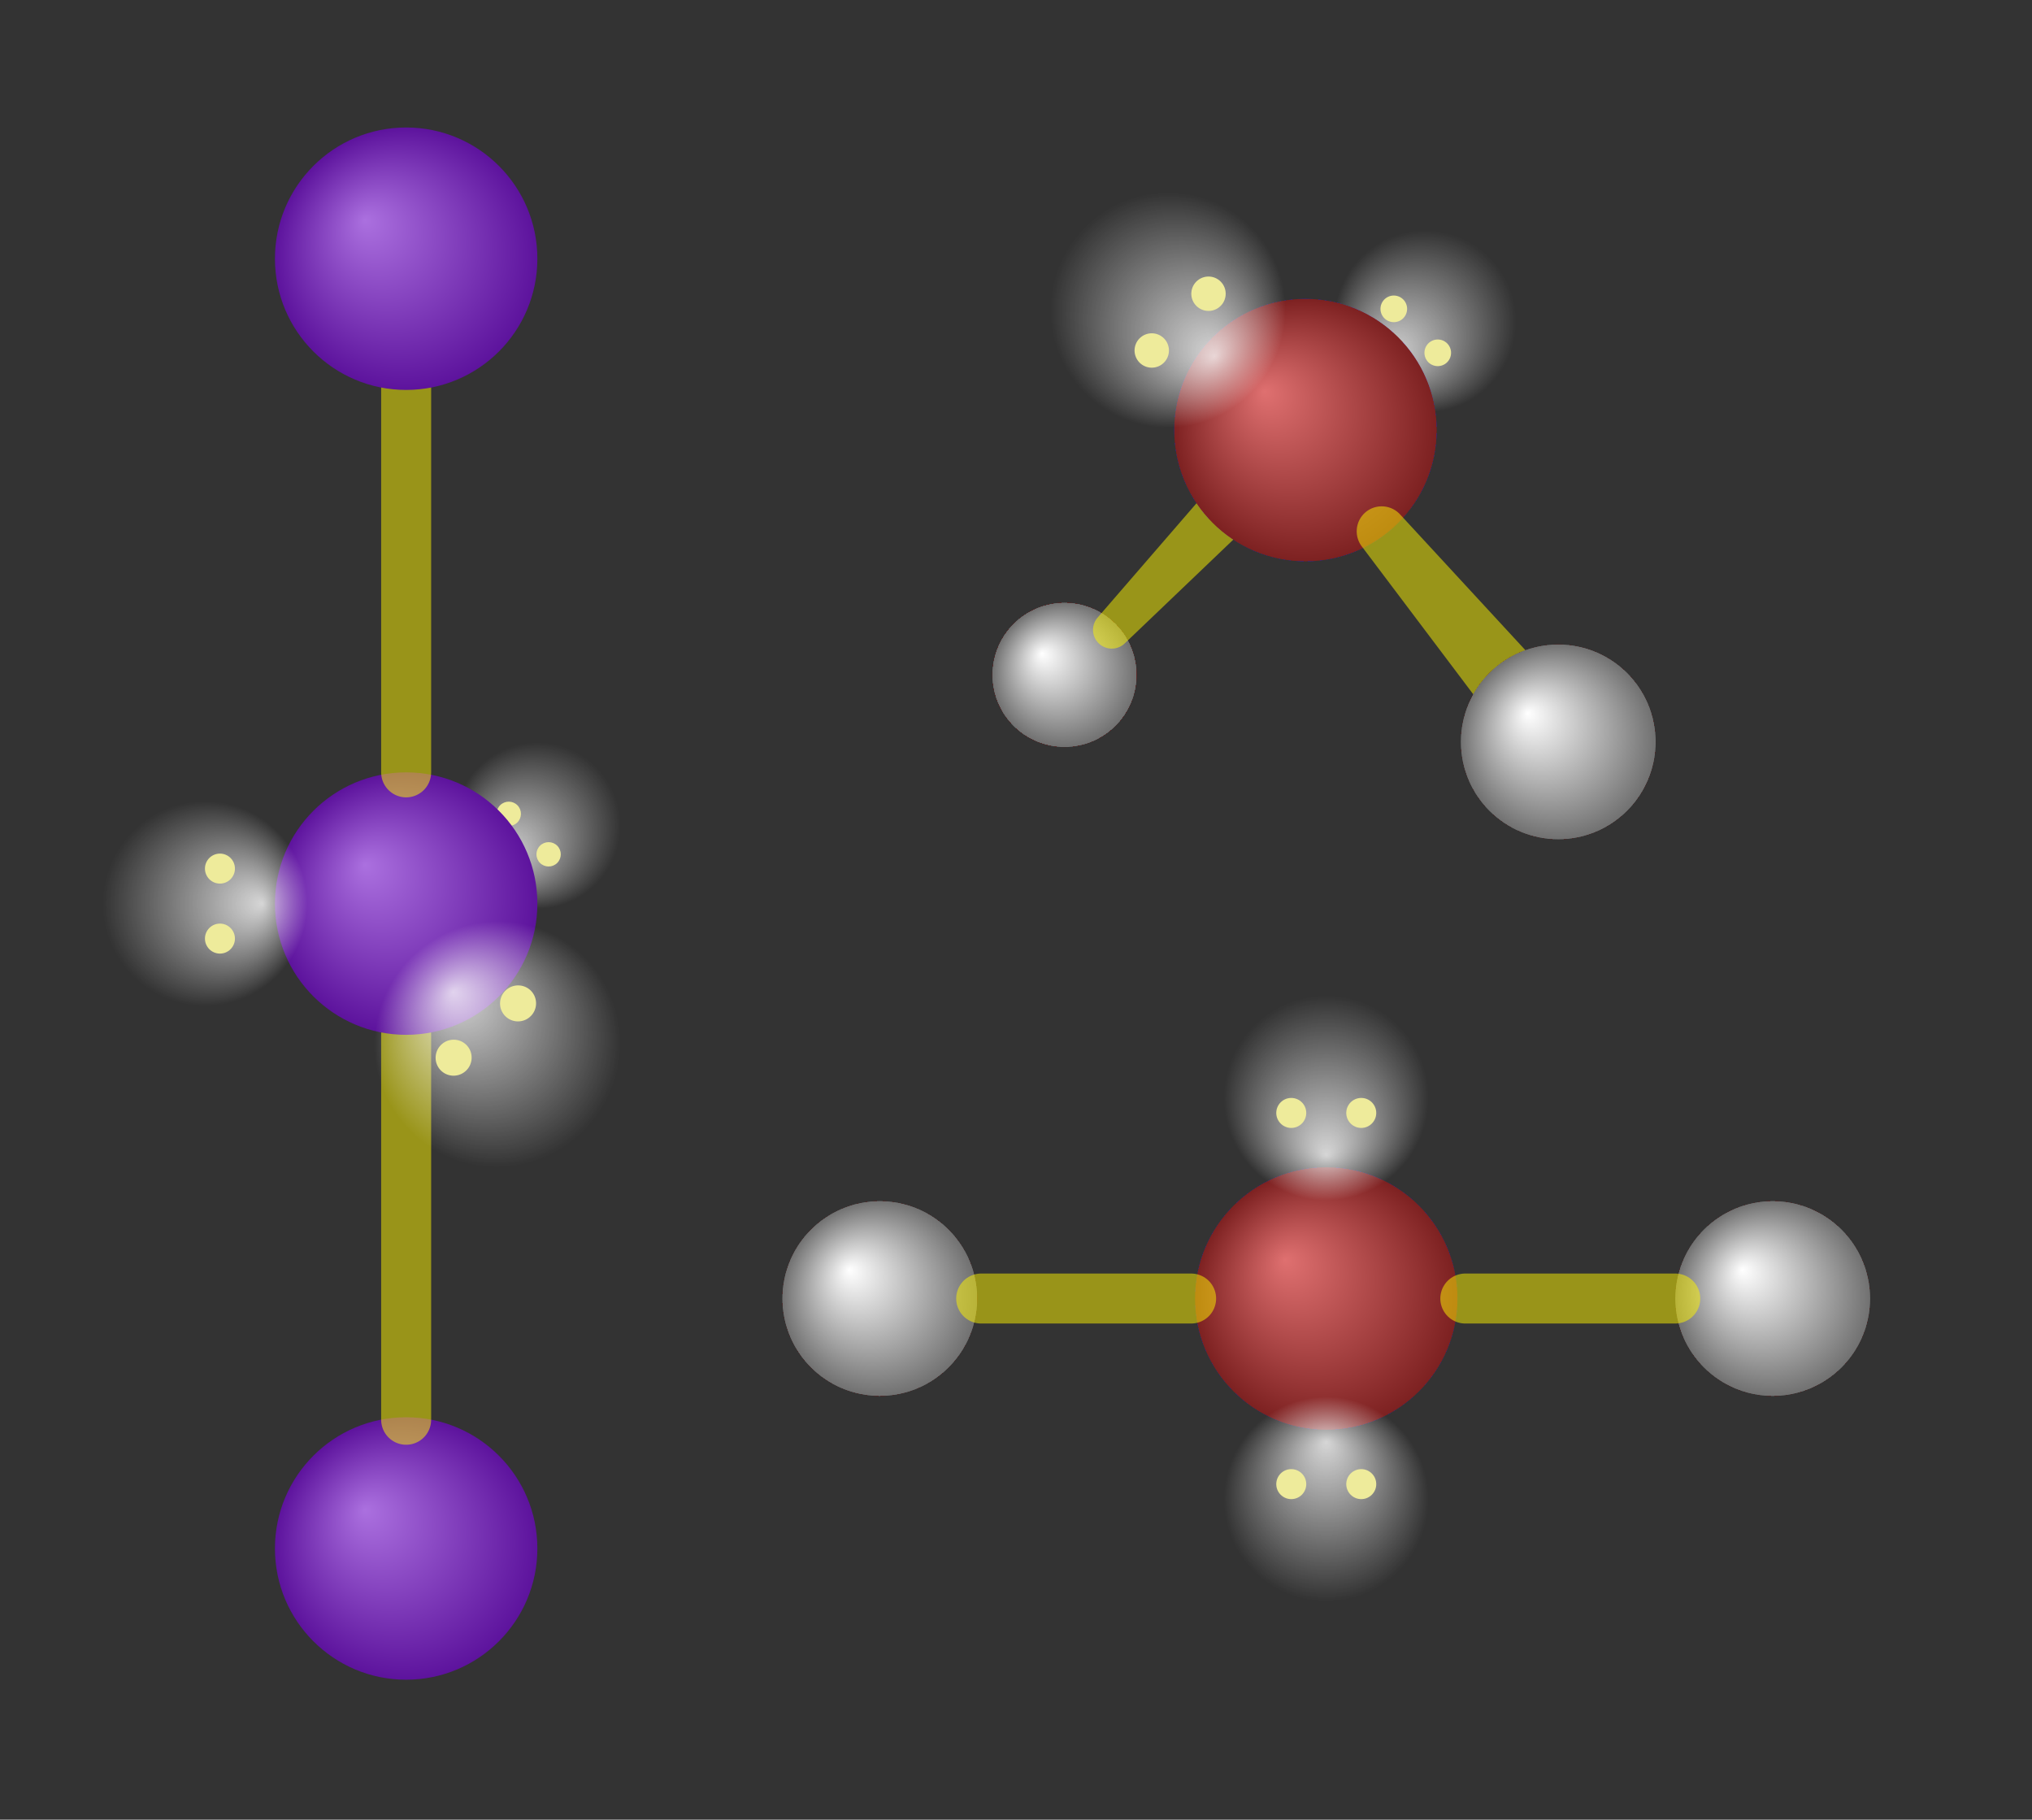 <svg xmlns="http://www.w3.org/2000/svg" viewBox="0 0 813 728">
  <rect x="0" y="0" width="813" height="728" fill="#333333" stroke="none"/>
  <radialGradient id="_rgradient_0" fx="0.343" fy="0.352" cx="0.5" cy="0.5" r="0.5" gradientTransform="matrix(57.813,0,0,57.813,397,241.087)" gradientUnits="userSpaceOnUse">
    <stop offset="0%" stop-opacity="1" style="stop-color:rgb(255,255,255)" />
    <stop offset="100%" stop-opacity="1" style="stop-color:rgb(113,113,113)" />
    <stop offset="100%" stop-opacity="1" style="stop-color:rgb(125,33,33)" />
  </radialGradient>
  <circle cx="425.906" cy="269.994" r="28.906" fill="url(#_rgradient_0)" />
  <g opacity="0.5">
    <path d=" M 439.383 246.814 L 491.992 185.994 C 493.372 184.554 484.653 200.544 486.643 200.494 C 488.622 200.454 490.553 201.194 491.992 202.564 C 493.433 203.944 520.763 198.504 520.813 200.494 C 520.852 202.474 502.183 207.404 500.813 208.844 L 450.242 257.174 C 448.862 258.614 446.972 259.444 444.982 259.494 C 443.003 259.534 441.073 258.794 439.633 257.424 C 438.193 256.044 437.362 254.154 437.313 252.164 C 437.273 250.184 438.013 248.254 439.383 246.814 Z " fill="rgb(255,247,0)" />
  </g>
  <g>
    <radialGradient id="_rgradient_1" fx="0.78" fy="0.5" cx="0.5" cy="0.5" r="0.5" gradientTransform="matrix(-51.493,51.493,-51.493,-51.493,621.709,128.59)" gradientUnits="userSpaceOnUse">
      <stop offset="0%" stop-opacity="0.8" style="stop-color:rgb(255,255,255)" />
      <stop offset="100%" stop-opacity="0" style="stop-color:rgb(255,255,255)" />
    </radialGradient>
    <path d=" M 595.963 102.844 C 610.172 117.053 610.172 140.126 595.963 154.336 C 581.753 168.546 558.68 168.546 544.47 154.336 C 530.26 140.126 530.26 117.053 544.47 102.844 C 558.68 88.634 581.753 88.634 595.963 102.844 Z " fill="url(#_rgradient_1)" />
    <path d=" M 579.008 137.381 C 581.087 139.461 581.087 142.837 579.008 144.917 C 576.928 146.996 573.552 146.996 571.472 144.917 C 569.393 142.837 569.393 139.461 571.472 137.381 C 573.552 135.302 576.928 135.302 579.008 137.381 Z " fill="rgb(238,235,155)" />
    <path d=" M 561.425 119.798 C 563.504 121.878 563.504 125.254 561.425 127.334 C 559.345 129.413 555.969 129.413 553.889 127.334 C 551.81 125.254 551.81 121.878 553.889 119.798 C 555.969 117.719 559.345 117.719 561.425 119.798 Z " fill="rgb(238,235,155)" />
  </g>
  <g>
    <radialGradient id="_rgradient_2" fx="0.78" fy="0.5" cx="0.5" cy="0.5" r="0.5" gradientTransform="matrix(-47.444,46.675,-46.675,-47.444,262.06,330.655)" gradientUnits="userSpaceOnUse">
      <stop offset="0%" stop-opacity="0.8" style="stop-color:rgb(255,255,255)" />
      <stop offset="100%" stop-opacity="0" style="stop-color:rgb(255,255,255)" />
    </radialGradient>
    <path d=" M 238.722 306.933 C 251.603 320.026 251.43 341.113 238.338 353.993 C 225.245 366.873 204.158 366.701 191.278 353.609 C 178.397 340.516 178.57 319.429 191.662 306.549 C 204.755 293.668 225.842 293.841 238.722 306.933 Z " fill="url(#_rgradient_2)" />
    <path d=" M 222.969 338.371 C 224.854 340.287 224.829 343.373 222.913 345.258 C 220.997 347.143 217.911 347.118 216.026 345.202 C 214.141 343.286 214.166 340.2 216.082 338.315 C 217.998 336.43 221.084 336.455 222.969 338.371 Z " fill="rgb(238,235,155)" />
    <path d=" M 207.031 322.171 C 208.916 324.087 208.891 327.172 206.975 329.057 C 205.059 330.942 201.973 330.917 200.088 329.001 C 198.203 327.085 198.228 323.999 200.144 322.114 C 202.06 320.229 205.146 320.255 207.031 322.171 Z " fill="rgb(238,235,155)" />
  </g>
  <radialGradient id="_rgradient_3" fx="0.343" fy="0.352" cx="0.5" cy="0.5" r="0.5" gradientTransform="matrix(105,0,0,105,110,567)" gradientUnits="userSpaceOnUse">
    <stop offset="0%" stop-opacity="1" style="stop-color:rgb(171,112,223)" />
    <stop offset="100%" stop-opacity="1" style="stop-color:rgb(93,19,157)" />
  </radialGradient>
  <circle cx="162.5" cy="619.5" r="52.5" fill="url(#_rgradient_3)" />
  <line x1="162.5" y1="414" x2="162.5" y2="568" stroke-width="20" stroke="rgb(255,247,0)" stroke-opacity="0.5" stroke-linejoin="round" stroke-linecap="round" stroke-miterlimit="3" />
  <radialGradient id="_rgradient_4" fx="0.343" fy="0.352" cx="0.5" cy="0.5" r="0.5" gradientTransform="matrix(105,0,0,105,110,309)" gradientUnits="userSpaceOnUse">
    <stop offset="0%" stop-opacity="1" style="stop-color:rgb(171,112,223)" />
    <stop offset="100%" stop-opacity="1" style="stop-color:rgb(93,19,157)" />
  </radialGradient>
  <circle cx="162.5" cy="361.5" r="52.5" fill="url(#_rgradient_4)" />
  <radialGradient id="_rgradient_5" fx="0.343" fy="0.352" cx="0.5" cy="0.5" r="0.5" gradientTransform="matrix(105,0,0,105,469.812,119.565)" gradientUnits="userSpaceOnUse">
    <stop offset="0%" stop-opacity="1" style="stop-color:rgb(223,112,112)" />
    <stop offset="100%" stop-opacity="1" style="stop-color:rgb(125,33,33)" />
    <stop offset="100%" stop-opacity="1" style="stop-color:rgb(93,19,157)" />
  </radialGradient>
  <circle cx="522.312" cy="172.065" r="52.5" fill="url(#_rgradient_5)" />
  <radialGradient id="_rgradient_6" fx="0.343" fy="0.352" cx="0.5" cy="0.5" r="0.5" gradientTransform="matrix(105,0,0,105,478.134,467)" gradientUnits="userSpaceOnUse">
    <stop offset="0%" stop-opacity="1" style="stop-color:rgb(223,112,112)" />
    <stop offset="100%" stop-opacity="1" style="stop-color:rgb(125,33,33)" />
    <stop offset="100%" stop-opacity="1" style="stop-color:rgb(93,19,157)" />
  </radialGradient>
  <circle cx="530.634" cy="519.5" r="52.5" fill="url(#_rgradient_6)" />
  <line x1="162.5" y1="155" x2="162.5" y2="309" stroke-width="20" stroke="rgb(255,247,0)" stroke-opacity="0.5" stroke-linejoin="round" stroke-linecap="round" stroke-miterlimit="3" />
  <g opacity="0.5">
    <path d=" M 560.433 206.085 L 623.199 274.091 C 624.916 276.116 617.471 274.892 617.252 277.533 C 617.044 280.171 615.781 282.631 613.765 284.345 C 611.739 286.061 609.119 286.901 606.478 286.682 C 603.84 286.473 605.348 298.595 603.634 296.579 L 545.184 219.033 C 543.467 217.008 542.628 214.388 542.847 211.747 C 543.055 209.109 544.318 206.649 546.334 204.935 C 548.36 203.218 550.979 202.379 553.62 202.598 C 556.259 202.806 558.719 204.069 560.433 206.085 Z " fill="rgb(255,247,0)" />
  </g>
  <radialGradient id="_rgradient_7" fx="0.343" fy="0.352" cx="0.5" cy="0.5" r="0.5" gradientTransform="matrix(105,0,0,105,110,51)" gradientUnits="userSpaceOnUse">
    <stop offset="0%" stop-opacity="1" style="stop-color:rgb(171,112,223)" />
    <stop offset="100%" stop-opacity="1" style="stop-color:rgb(93,19,157)" />
  </radialGradient>
  <circle cx="162.5" cy="103.5" r="52.5" fill="url(#_rgradient_7)" />
  <g>
    <radialGradient id="_rgradient_8" fx="0.78" fy="0.5" cx="0.5" cy="0.5" r="0.5" gradientTransform="matrix(82,0,0,82,41,320.5)" gradientUnits="userSpaceOnUse">
      <stop offset="0%" stop-opacity="0.8" style="stop-color:rgb(255,255,255)" />
      <stop offset="100%" stop-opacity="0" style="stop-color:rgb(255,255,255)" />
    </radialGradient>
    <circle cx="82" cy="361.5" r="41" fill="url(#_rgradient_8)" />
    <circle cx="88" cy="347.5" r="6" fill="rgb(238,235,155)" />
    <circle cx="88" cy="375.5" r="6" fill="rgb(238,235,155)" />
  </g>
  <g>
    <radialGradient id="_rgradient_9" fx="0.78" fy="0.5" cx="0.5" cy="0.5" r="0.5" gradientTransform="matrix(0,82,-82,0,571.634,398.25)" gradientUnits="userSpaceOnUse">
      <stop offset="0%" stop-opacity="0.8" style="stop-color:rgb(255,255,255)" />
      <stop offset="100%" stop-opacity="0" style="stop-color:rgb(255,255,255)" />
    </radialGradient>
    <path d=" M 530.634 398.25 C 553.263 398.25 571.634 416.621 571.634 439.25 C 571.634 461.879 553.263 480.25 530.634 480.25 C 508.006 480.25 489.634 461.879 489.634 439.25 C 489.634 416.621 508.006 398.25 530.634 398.25 Z " fill="url(#_rgradient_9)" />
    <path d=" M 544.634 439.25 C 547.946 439.25 550.634 441.939 550.634 445.25 C 550.634 448.561 547.946 451.25 544.634 451.25 C 541.323 451.25 538.634 448.561 538.634 445.25 C 538.634 441.939 541.323 439.25 544.634 439.25 Z " fill="rgb(238,235,155)" />
    <path d=" M 516.634 439.25 C 519.946 439.25 522.634 441.939 522.634 445.25 C 522.634 448.561 519.946 451.25 516.634 451.25 C 513.323 451.25 510.634 448.561 510.634 445.25 C 510.634 441.939 513.323 439.25 516.634 439.25 Z " fill="rgb(238,235,155)" />
  </g>
  <g>
    <radialGradient id="_rgradient_10" fx="0.78" fy="0.5" cx="0.5" cy="0.5" r="0.5" gradientTransform="matrix(0,-82,-82,0,571.634,640.75)" gradientUnits="userSpaceOnUse">
      <stop offset="0%" stop-opacity="0.8" style="stop-color:rgb(255,255,255)" />
      <stop offset="100%" stop-opacity="0" style="stop-color:rgb(255,255,255)" />
    </radialGradient>
    <path d=" M 530.634 640.75 C 553.263 640.75 571.634 622.379 571.634 599.75 C 571.634 577.121 553.263 558.75 530.634 558.75 C 508.006 558.75 489.634 577.121 489.634 599.75 C 489.634 622.379 508.006 640.75 530.634 640.75 Z " fill="url(#_rgradient_10)" />
    <path d=" M 544.634 599.75 C 547.946 599.75 550.634 597.061 550.634 593.75 C 550.634 590.439 547.946 587.75 544.634 587.75 C 541.323 587.75 538.634 590.439 538.634 593.75 C 538.634 597.061 541.323 599.75 544.634 599.75 Z " fill="rgb(238,235,155)" />
    <path d=" M 516.634 599.75 C 519.946 599.75 522.634 597.061 522.634 593.75 C 522.634 590.439 519.946 587.75 516.634 587.75 C 513.323 587.75 510.634 590.439 510.634 593.75 C 510.634 597.061 513.323 599.75 516.634 599.75 Z " fill="rgb(238,235,155)" />
  </g>
  <g>
    <radialGradient id="_rgradient_11" fx="0.78" fy="0.5" cx="0.5" cy="0.5" r="0.5" gradientTransform="matrix(66.483,66.483,-66.483,66.483,467.304,57.518)" gradientUnits="userSpaceOnUse">
      <stop offset="0%" stop-opacity="0.8" style="stop-color:rgb(255,255,255)" />
      <stop offset="100%" stop-opacity="0" style="stop-color:rgb(255,255,255)" />
    </radialGradient>
    <path d=" M 434.062 90.76 C 452.409 72.413 482.199 72.413 500.546 90.76 C 518.892 109.107 518.892 138.897 500.546 157.243 C 482.199 175.59 452.409 175.59 434.062 157.243 C 415.716 138.897 415.716 109.107 434.062 90.76 Z " fill="url(#_rgradient_11)" />
    <path d=" M 478.655 112.651 C 481.34 109.966 485.699 109.966 488.384 112.651 C 491.069 115.336 491.069 119.695 488.384 122.38 C 485.699 125.065 481.34 125.065 478.655 122.38 C 475.97 119.695 475.97 115.336 478.655 112.651 Z " fill="rgb(238,235,155)" />
    <path d=" M 455.953 135.352 C 458.638 132.668 462.997 132.668 465.682 135.352 C 468.367 138.037 468.367 142.397 465.682 145.082 C 462.997 147.767 458.638 147.767 455.953 145.082 C 453.268 142.397 453.268 138.037 455.953 135.352 Z " fill="rgb(238,235,155)" />
  </g>
  <g>
    <radialGradient id="_rgradient_12" fx="0.78" fy="0.5" cx="0.5" cy="0.5" r="0.5" gradientTransform="matrix(-63.306,-75.141,75.492,-63.602,192.925,487.157)" gradientUnits="userSpaceOnUse">
      <stop offset="0%" stop-opacity="0.8" style="stop-color:rgb(255,255,255)" />
      <stop offset="100%" stop-opacity="0" style="stop-color:rgb(255,255,255)" />
    </radialGradient>
    <path d=" M 230.671 455.357 C 209.838 472.908 178.742 470.323 161.272 449.587 C 143.802 428.851 146.532 397.767 167.365 380.215 C 188.197 362.664 219.294 365.249 236.764 385.985 C 254.234 406.721 251.504 437.805 230.671 455.357 Z " fill="url(#_rgradient_12)" />
    <path d=" M 186.129 428.645 C 183.08 431.213 178.53 430.835 175.973 427.8 C 173.416 424.766 173.816 420.217 176.865 417.649 C 179.913 415.08 184.464 415.458 187.021 418.493 C 189.577 421.527 189.178 426.076 186.129 428.645 Z " fill="rgb(238,235,155)" />
    <path d=" M 211.907 406.927 C 208.858 409.496 204.307 409.117 201.751 406.083 C 199.194 403.048 199.594 398.499 202.642 395.931 C 205.691 393.362 210.242 393.741 212.798 396.775 C 215.355 399.81 214.955 404.359 211.907 406.927 Z " fill="rgb(238,235,155)" />
  </g>
  <radialGradient id="_rgradient_13" fx="0.343" fy="0.352" cx="0.5" cy="0.5" r="0.5" gradientTransform="matrix(78,0,0,78,584.456,257.805)" gradientUnits="userSpaceOnUse">
    <stop offset="0%" stop-opacity="1" style="stop-color:rgb(255,255,255)" />
    <stop offset="100%" stop-opacity="1" style="stop-color:rgb(113,113,113)" />
    <stop offset="100%" stop-opacity="1" style="stop-color:rgb(125,33,33)" />
  </radialGradient>
  <circle cx="623.456" cy="296.805" r="39" fill="url(#_rgradient_13)" />
  <radialGradient id="_rgradient_14" fx="0.343" fy="0.352" cx="0.5" cy="0.5" r="0.5" gradientTransform="matrix(78,0,0,78,313,480.5)" gradientUnits="userSpaceOnUse">
    <stop offset="0%" stop-opacity="1" style="stop-color:rgb(255,255,255)" />
    <stop offset="100%" stop-opacity="1" style="stop-color:rgb(113,113,113)" />
    <stop offset="100%" stop-opacity="1" style="stop-color:rgb(125,33,33)" />
  </radialGradient>
  <circle cx="352" cy="519.5" r="39" fill="url(#_rgradient_14)" />
  <radialGradient id="_rgradient_15" fx="0.343" fy="0.352" cx="0.5" cy="0.5" r="0.5" gradientTransform="matrix(78,0,0,78,670.268,480.5)" gradientUnits="userSpaceOnUse">
    <stop offset="0%" stop-opacity="1" style="stop-color:rgb(255,255,255)" />
    <stop offset="100%" stop-opacity="1" style="stop-color:rgb(113,113,113)" />
    <stop offset="100%" stop-opacity="1" style="stop-color:rgb(125,33,33)" />
  </radialGradient>
  <circle cx="709.268" cy="519.5" r="39" fill="url(#_rgradient_15)" />
  <line x1="392.567" y1="519.5" x2="476.567" y2="519.5" stroke-width="20" stroke="rgb(255,247,0)" stroke-opacity="0.5" stroke-linejoin="round" stroke-linecap="round" stroke-miterlimit="3" />
  <line x1="586.268" y1="519.5" x2="670.268" y2="519.5" stroke-width="20" stroke="rgb(255,247,0)" stroke-opacity="0.5" stroke-linejoin="round" stroke-linecap="round" stroke-miterlimit="3" />
</svg>
